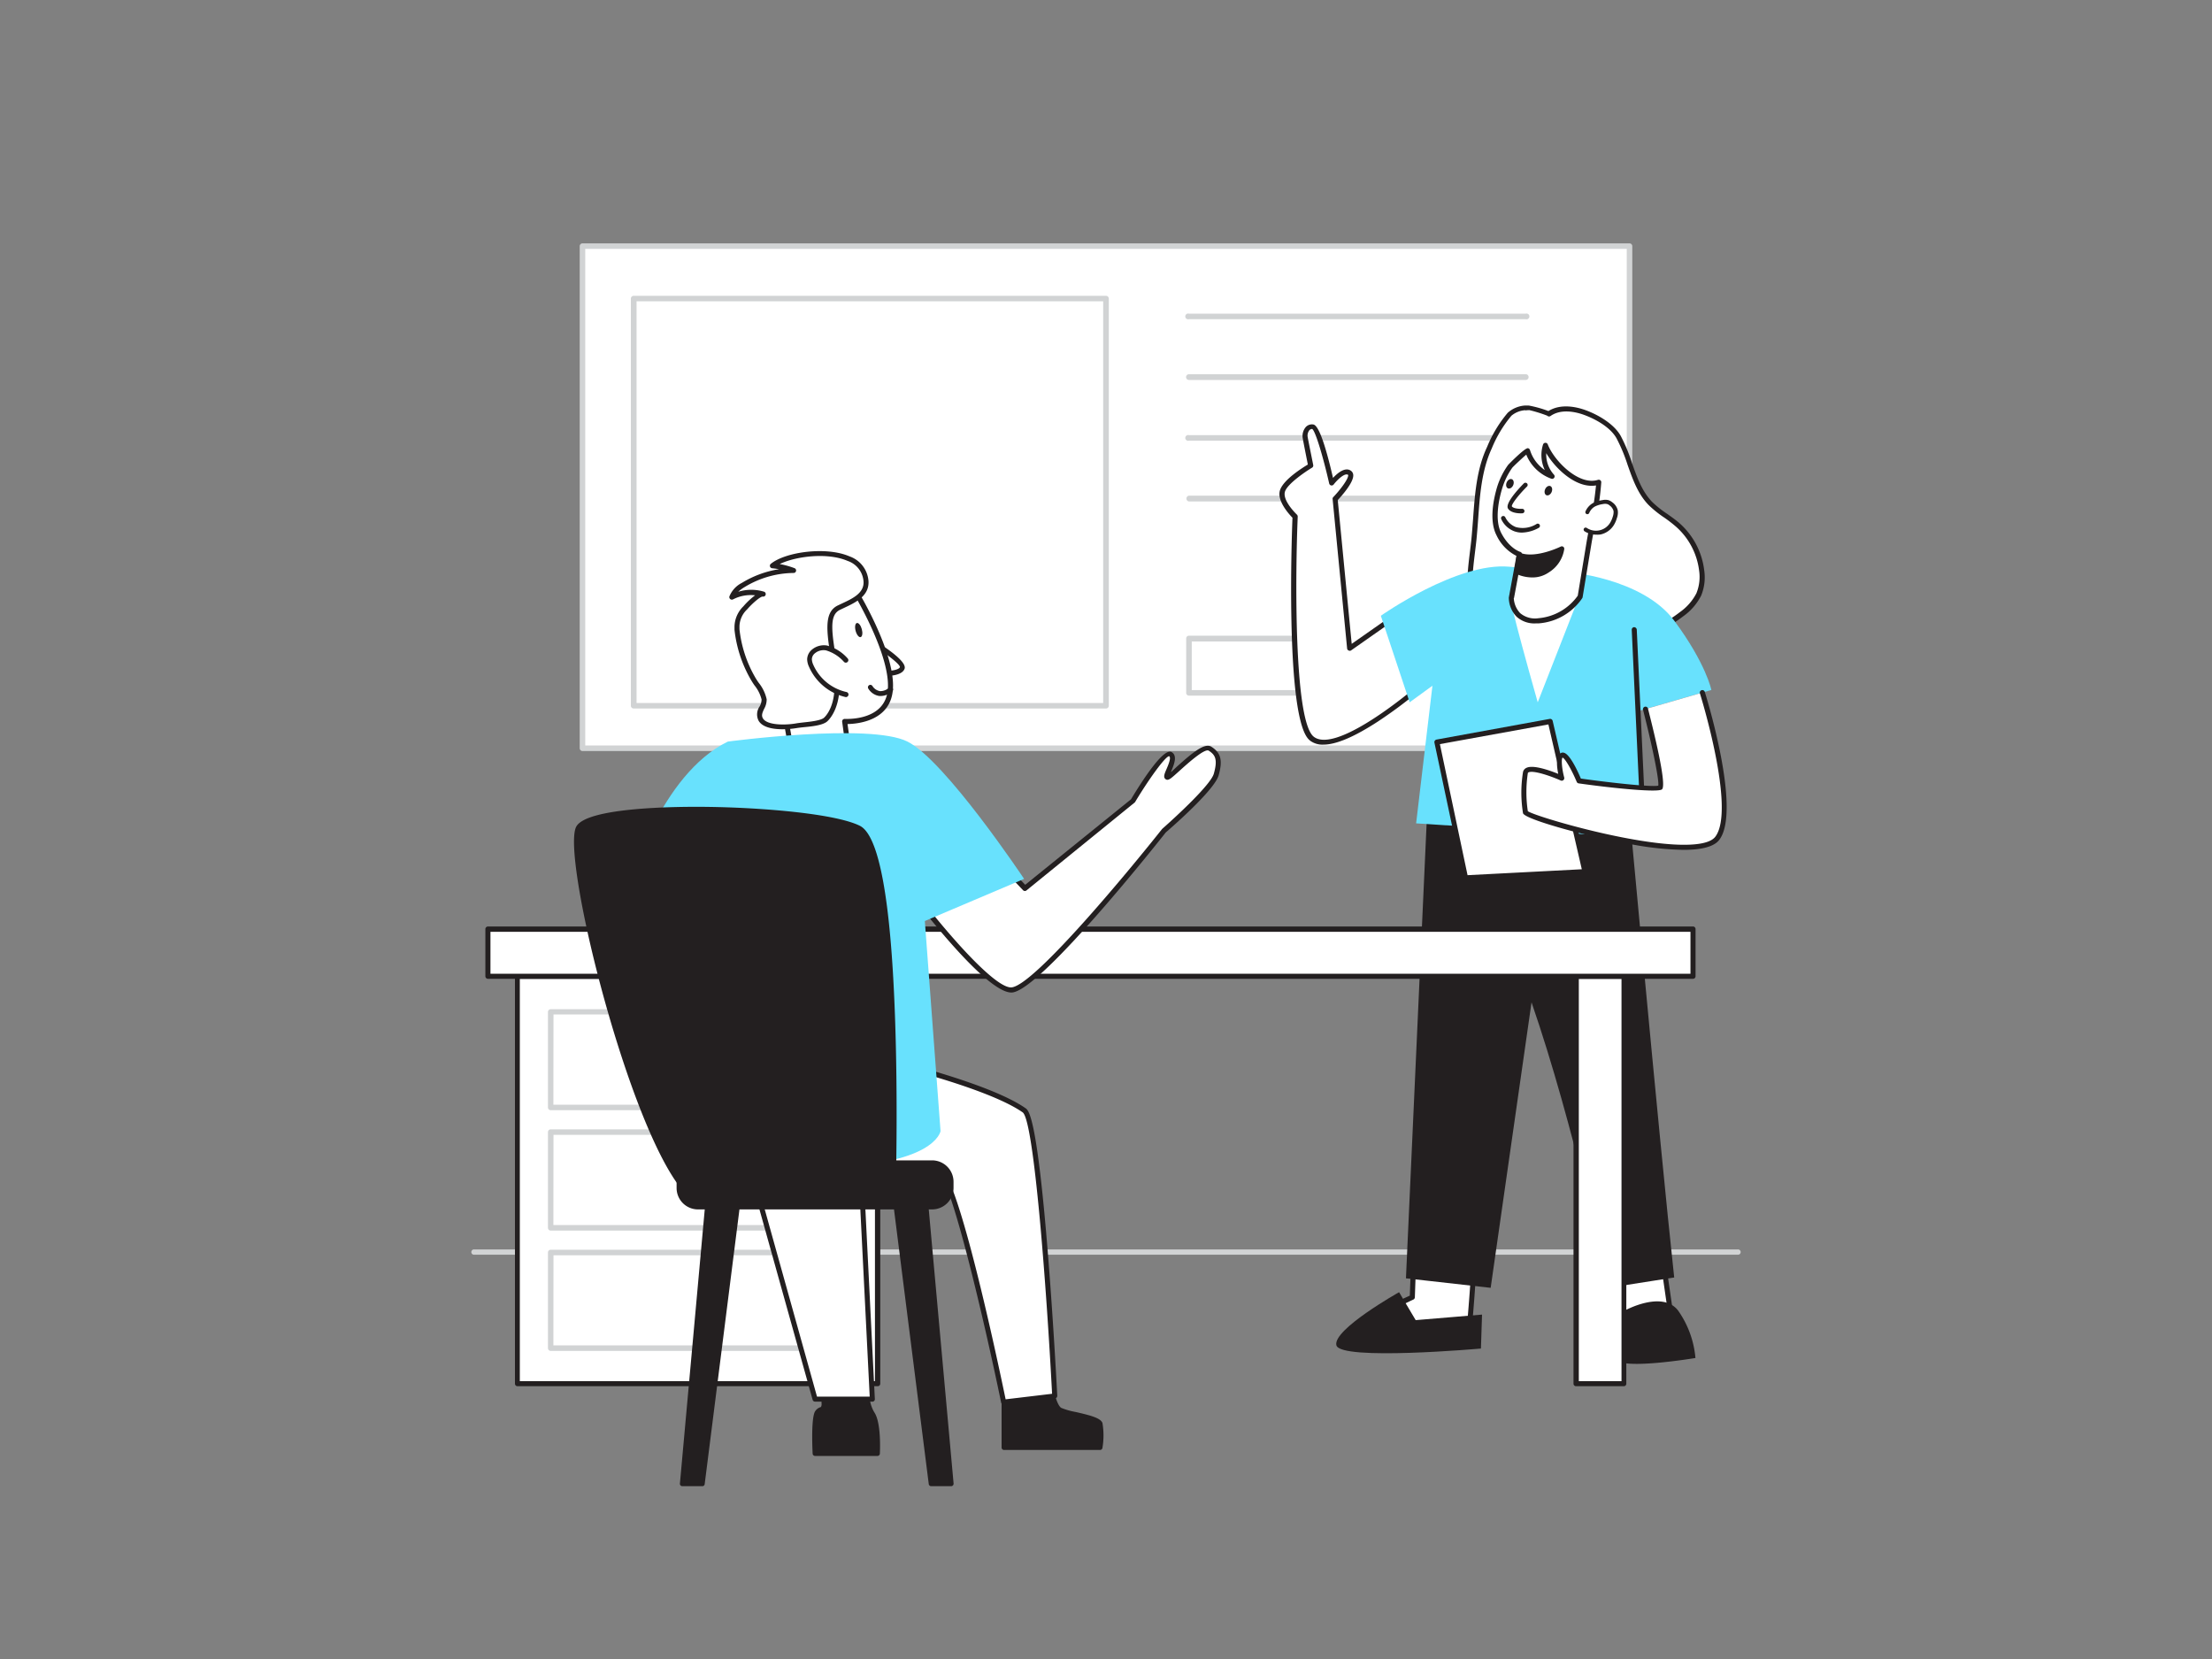 <svg xmlns="http://www.w3.org/2000/svg" viewBox="0 0 400 300"><rect x="0" y="0" width="400" height="300" fill="#808080" stroke="none"/><g id="_121_team_presentation_flatline" data-name="#121_team_presentation_flatline"><rect x="105.33" y="44.51" width="189.33" height="90.8" fill="#fff"/><path d="M294.67,135.81H105.33a.5.5,0,0,1-.5-.5V44.51a.5.5,0,0,1,.5-.5H294.67a.5.5,0,0,1,.5.5v90.8A.5.5,0,0,1,294.67,135.81Zm-188.84-1H294.17V45H105.83Z" fill="#d1d3d4"/><path d="M200,128.12H114.59a.51.51,0,0,1-.51-.51V54a.51.51,0,0,1,.51-.51H200a.51.51,0,0,1,.51.51v73.64A.51.51,0,0,1,200,128.12Zm-84.89-1h84.38V54.48H115.11Z" fill="#d1d3d4"/><path d="M275.91,57.72H215a.52.52,0,1,1,0-1h60.9a.52.52,0,1,1,0,1Z" fill="#d1d3d4"/><path d="M275.91,68.71H215a.52.52,0,0,1-.52-.52.52.52,0,0,1,.52-.52h60.9a.52.52,0,0,1,.52.52A.52.52,0,0,1,275.91,68.71Z" fill="#d1d3d4"/><path d="M275.91,79.69H215a.52.52,0,1,1,0-1h60.9a.52.52,0,0,1,0,1Z" fill="#d1d3d4"/><path d="M270.25,90.68H215a.53.53,0,0,1,0-1.05h55.24a.53.53,0,0,1,0,1.05Z" fill="#d1d3d4"/><path d="M235.31,125.79H215a.5.5,0,0,1-.5-.5v-9.84a.5.5,0,0,1,.5-.5h20.3a.5.5,0,0,1,.5.5v9.84A.5.5,0,0,1,235.31,125.79Zm-19.8-1h19.3V116h-19.3Z" fill="#d1d3d4"/><path d="M314.22,226.89H85.78a.48.48,0,1,1,0-.95H314.22a.48.48,0,1,1,0,.95Z" fill="#d1d3d4"/><path d="M252.43,111.31,244,117.2l-2.62-27s3.74-3.91,2.61-4.75-3.23,1.88-3.23,1.88-2.26-10-3.38-10.19-1.55,1.11-1.41,2,1,5.08,1,5.08-4.37,2.62-5.07,4.48,2.25,4.74,2.25,4.74-1.55,36.67,3.1,40.19S257,124,257,124" fill="#fff"/><path d="M239.31,134.65A3.74,3.74,0,0,1,237,134c-.76-.58-3.08-2.34-3.47-21.78-.18-8.73.13-17.2.19-18.6-.67-.68-2.94-3.2-2.22-5.08s3.94-3.89,5-4.54c-.2-1-.81-4.06-.93-4.78a2.48,2.48,0,0,1,.56-2,1.52,1.52,0,0,1,1.35-.46c.92.11,2.12,3.36,3.57,9.66.82-.88,2.22-2.06,3.27-1.27a1,1,0,0,1,.39.73c.11,1.32-2.07,3.77-2.8,4.55l2.52,26,7.76-5.44a.45.45,0,1,1,.52.74l-8.4,5.89a.43.43,0,0,1-.45,0,.42.42,0,0,1-.26-.37l-2.62-27a.42.42,0,0,1,.12-.36c1.16-1.21,2.76-3.26,2.7-4-.53-.46-1.86.73-2.63,1.72a.46.46,0,0,1-.46.17.46.46,0,0,1-.35-.35c-1-4.41-2.44-9.43-3.07-9.86a.71.71,0,0,0-.5.21,1.57,1.57,0,0,0-.32,1.25c.14.83,1,5,1,5.06a.44.44,0,0,1-.21.48c-1.18.71-4.34,2.85-4.87,4.25s1.38,3.51,2.14,4.25a.5.5,0,0,1,.14.35c-.43,10.13-.74,37,2.91,39.81s15-6,19.14-9.56a.46.46,0,0,1,.64,0,.45.45,0,0,1,0,.64,83.61,83.61,0,0,1-8.17,6.15C244.89,133.26,241.61,134.65,239.31,134.65Z" fill="#231f20"/><path d="M266.42,229.61c.12.81-.68,10.15-.68,10.15s-11.44,2-11.5,1.22-3.46-4.25-3.46-4.25l4.61-2.15.4-11.28Z" fill="#fff"/><path d="M255.18,241.58a2.31,2.31,0,0,1-1.18-.18.6.6,0,0,1-.21-.38,23.3,23.3,0,0,0-3.34-4,.46.46,0,0,1,.13-.73l4.36-2,.4-11a.43.43,0,0,1,.23-.38.47.47,0,0,1,.46,0l10.62,6.32a.45.45,0,0,1,.22.32c.13.82-.54,8.69-.68,10.26a.44.44,0,0,1-.37.41A85.43,85.43,0,0,1,255.18,241.58Zm-.56-.9c1,.16,6-.52,10.69-1.31.29-3.34.68-8.34.67-9.49l-9.76-5.8-.37,10.52a.46.46,0,0,1-.27.4l-4,1.88A19,19,0,0,1,254.62,240.68Z" fill="#231f20"/><polygon points="301.08 230.42 302.75 241.97 295.17 241.97 290.73 229.61 301.08 230.42" fill="#fff"/><path d="M302.75,242.43h-7.58a.45.45,0,0,1-.43-.3l-4.44-12.36a.49.49,0,0,1,.07-.44.43.43,0,0,1,.4-.17l10.35.8a.46.46,0,0,1,.41.39l1.67,11.56a.44.44,0,0,1-.11.36A.43.43,0,0,1,302.75,242.43Zm-7.26-.91h6.73l-1.54-10.67-9.28-.73Z" fill="#231f20"/><path d="M275.75,73.72a7,7,0,0,1,.78,0,17.65,17.65,0,0,1,3.53,1.18c1.83-1.28,4.34-1,6.45-.29s5,2.36,6.18,4.47c2.19,3.86,2.64,8.73,5.71,11.93,1.46,1.53,3.39,2.52,5,3.9a13.09,13.09,0,0,1,4.35,8.23,8.27,8.27,0,0,1-.52,4.38,9.78,9.78,0,0,1-3.08,3.54c-5.34,4.13-12.15,5.74-18.73,7.25a21.1,21.1,0,0,1-8,.79,15,15,0,0,1-5.2-2,13.88,13.88,0,0,1-5-4.58c-2.44-4-1.13-10.42-.68-14.88.57-5.54.42-11.47,2.8-16.63A24.14,24.14,0,0,1,273,74.89,4.7,4.7,0,0,1,275.75,73.72Z" fill="#fff"/><path d="M279.28,119.66a12.45,12.45,0,0,1-1.93-.15,15.55,15.55,0,0,1-5.36-2.08,14.12,14.12,0,0,1-5.17-4.73c-2.15-3.56-1.51-8.81-1-13,.09-.75.18-1.46.25-2.13.12-1.24.21-2.49.31-3.74.31-4.4.64-9,2.53-13a23,23,0,0,1,3.74-6.19,5.24,5.24,0,0,1,3-1.3h0a7.86,7.86,0,0,1,.83,0A20.35,20.35,0,0,1,280,74.33c2.28-1.41,5.12-.73,6.64-.19,2.29.82,5.19,2.48,6.43,4.67a30.12,30.12,0,0,1,2.07,5c.92,2.59,1.78,5,3.57,6.9a18.55,18.55,0,0,0,2.78,2.22c.73.52,1.49,1.05,2.18,1.65a13.52,13.52,0,0,1,4.5,8.51,8.7,8.7,0,0,1-.55,4.62,10.27,10.27,0,0,1-3.22,3.72c-5.52,4.27-12.63,5.9-18.91,7.34A27.86,27.86,0,0,1,279.28,119.66ZM275.8,74.18a4.3,4.3,0,0,0-2.49,1,22.42,22.42,0,0,0-3.56,5.93c-1.82,3.94-2.14,8.4-2.45,12.72-.09,1.27-.19,2.53-.31,3.77-.07.68-.16,1.4-.25,2.15-.5,4.08-1.13,9.16.86,12.45a13.33,13.33,0,0,0,4.85,4.41,14.51,14.51,0,0,0,5,2c2.61.41,5.38-.22,7.82-.78,6.18-1.42,13.19-3,18.55-7.17a9.49,9.49,0,0,0,2.94-3.37,7.84,7.84,0,0,0,.49-4.14,12.66,12.66,0,0,0-4.2-7.93A25.3,25.3,0,0,0,301,93.63a19.5,19.5,0,0,1-2.91-2.34c-1.93-2-2.86-4.66-3.77-7.23a29.84,29.84,0,0,0-2-4.8c-1.11-2-3.8-3.49-5.94-4.26-1.4-.5-4.06-1.14-6,.23a.46.46,0,0,1-.59-.06,24.69,24.69,0,0,0-3.21-1c-.22,0-.47,0-.72.05Z" fill="#231f20"/><polygon points="260.9 144.52 268.61 104.05 290.81 105.82 290.73 140.51 260.9 144.52" fill="#fff"/><path d="M260.9,145a.47.47,0,0,1-.33-.14.45.45,0,0,1-.12-.4L268.16,104a.47.47,0,0,1,.49-.37l22.2,1.77a.47.47,0,0,1,.42.46l-.08,34.7a.46.46,0,0,1-.4.45L261,145ZM269,104.54,261.47,144l28.81-3.87.07-33.87Z" fill="#231f20"/><path d="M293.9,138.88s6.15,67.4,8.85,92.13l-11.94,1.87s-6.15-29.37-13.86-51.62l-7.39,51.62-15.32-1.72,4.12-90.65Z" fill="#231f20"/><path d="M309.47,124.77s-.93-4.72-6.69-12.5-19.36-8.86-19.68-8.86c.32,0,5.9.55-10.16-.93-9.44-.87-23.24,8.87-23.24,8.87L254.91,127l4.12-3-2.95,24.89,41.19,2.67-1.35-22.88ZM278.07,127c-4.75-16.77-5.13-19.42-5.13-19.63l12.62.5Z" fill="#68e1fd"/><path d="M274.74,100.23s-1.45,7.84-1.45,7.84-.08,4.56,5,4.18a10.09,10.09,0,0,0,7.48-4.36q.81-4.86,1.6-9.7c.6-3.6,1.58-7.37,1.77-11-3.79,1.21-8.46-3.57-9.65-6.68a5.84,5.84,0,0,0,1.21,5.62,7.21,7.21,0,0,1-4.48-4.64,27.54,27.54,0,0,0-3.13,2.82,13.8,13.8,0,0,0-1.9,3.87c-.73,2.42-1.36,6-.14,8.41C272.62,99.65,274.74,100.23,274.74,100.23Z" fill="#fff"/><path d="M277.68,112.73a4.77,4.77,0,0,1-3.42-1.2,5,5,0,0,1-1.42-3.47c.92-5,1.26-6.87,1.38-7.54a7.89,7.89,0,0,1-3.6-3.72c-1.46-2.8-.41-7,.11-8.75a14,14,0,0,1,2-4s3-3.09,3.57-3a.48.48,0,0,1,.37.33A6.79,6.79,0,0,0,279.35,85a6.29,6.29,0,0,1-.32-4.61.46.46,0,0,1,.42-.32.45.45,0,0,1,.44.3c1.11,2.91,5.6,7.52,9.08,6.4a.46.46,0,0,1,.42.08.43.43,0,0,1,.17.38,53.38,53.38,0,0,1-1.12,7.6c-.23,1.16-.46,2.31-.65,3.45l-1.6,9.7a.49.49,0,0,1-.06.17,10.44,10.44,0,0,1-7.84,4.57Zm-3.94-4.58a4.26,4.26,0,0,0,1.15,2.72,4.18,4.18,0,0,0,3.33.92,9.73,9.73,0,0,0,7.09-4.07l1.58-9.61c.19-1.14.42-2.3.65-3.47a60.63,60.63,0,0,0,1.07-6.86c-3.48.59-7.26-2.9-9-5.83A5.43,5.43,0,0,0,281,85.83a.45.45,0,0,1-.49.73A7.68,7.68,0,0,1,276,82.21c-.78.66-2.34,2.13-2.53,2.37a12.9,12.9,0,0,0-1.83,3.74c-.48,1.59-1.47,5.56-.17,8.06,1.49,2.85,3.41,3.4,3.43,3.41a.46.46,0,0,1,.33.53c0,.11-1.43,7.72-1.45,7.83Z" fill="#231f20"/><path d="M287,92.58a2.81,2.81,0,0,1,1.18-1.32,5,5,0,0,1,1.61-.51,2,2,0,0,1,.92,0,1.57,1.57,0,0,1,.56.32,2.17,2.17,0,0,1,.85,1.23,2.54,2.54,0,0,1-.15,1.22,5,5,0,0,1-.53,1.24,3.42,3.42,0,0,1-4.73,1" fill="#fff"/><path d="M288.6,96.68a3.82,3.82,0,0,1-2.07-.61.37.37,0,0,1-.1-.5.36.36,0,0,1,.5-.11,3,3,0,0,0,4.22-.91,4.64,4.64,0,0,0,.5-1.15,2.35,2.35,0,0,0,.13-1,1.83,1.83,0,0,0-.71-1,1.19,1.19,0,0,0-.44-.25,1.64,1.64,0,0,0-.76,0,4.67,4.67,0,0,0-1.49.46,2.43,2.43,0,0,0-1,1.15.36.36,0,0,1-.67-.28,3.18,3.18,0,0,1,1.33-1.5,5.16,5.16,0,0,1,1.73-.54,2.31,2.31,0,0,1,1.08,0,2.14,2.14,0,0,1,.69.38,2.45,2.45,0,0,1,1,1.46,2.79,2.79,0,0,1-.15,1.39,5.11,5.11,0,0,1-.58,1.32,3.77,3.77,0,0,1-2.38,1.66A4,4,0,0,1,288.6,96.68Z" fill="#231f20"/><path d="M274.3,103.35s3.05,1.52,5.53-.19a5.61,5.61,0,0,0,2.61-3.92s-4.63,2.31-7.71,1.15Z" fill="#231f20"/><path d="M277.1,104.42a7.11,7.11,0,0,1-3-.68.43.43,0,0,1-.24-.45l.42-3a.43.43,0,0,1,.22-.32.42.42,0,0,1,.38,0c2.86,1.08,7.3-1.11,7.35-1.13a.44.44,0,0,1,.64.42,6,6,0,0,1-2.8,4.25A5.16,5.16,0,0,1,277.1,104.42Zm-2.31-1.34a5.3,5.3,0,0,0,4.79-.28,5.66,5.66,0,0,0,2.23-2.8c-1.4.58-4.34,1.58-6.72,1Z" fill="#231f20"/><path d="M275.85,87.7s-3.29,3.27-2.82,4,2.24.68,2.24.68" fill="#fff"/><path d="M275.06,92.83c-.56,0-1.89-.08-2.37-.88S274,89,275.56,87.41a.41.41,0,0,1,.57,0,.4.4,0,0,1,0,.57c-1.52,1.51-2.8,3.18-2.74,3.58.24.4,1.36.48,1.86.45a.41.41,0,0,1,.42.38.4.4,0,0,1-.38.43Z" fill="#231f20"/><ellipse cx="280.02" cy="88.74" rx="0.9" ry="0.64" transform="translate(86.61 309.83) rotate(-66.41)" fill="#231f20"/><ellipse cx="273.06" cy="87.5" rx="0.9" ry="0.64" transform="translate(83.58 302.71) rotate(-66.41)" fill="#231f20"/><path d="M271.84,93.71s1.59,3.81,6.23,1.38" fill="#fff"/><path d="M275.22,96.31a4,4,0,0,1-1.39-.24,4.22,4.22,0,0,1-2.36-2.21.39.39,0,0,1,.21-.52.4.4,0,0,1,.53.21,3.54,3.54,0,0,0,1.9,1.76,4.72,4.72,0,0,0,3.77-.57.4.4,0,0,1,.55.17.41.41,0,0,1-.17.54A6.65,6.65,0,0,1,275.22,96.31Z" fill="#231f20"/><line x1="297.27" y1="151.59" x2="295.52" y2="113.87" fill="#fff"/><path d="M297.27,152.05a.46.46,0,0,1-.45-.44l-1.75-37.72a.46.46,0,0,1,.43-.48.5.5,0,0,1,.48.44l1.75,37.72a.47.47,0,0,1-.44.48Z" fill="#231f20"/><path d="M293.79,237s6.8-3.76,9.67,0a17.51,17.51,0,0,1,3.13,8.57s-14.3,2.39-14.41,0S293.79,237,293.79,237Z" fill="#231f20"/><path d="M253,233.67l3,5.05,12-1-.2,6.14s-25.44,2.26-26.14-.59S253,233.67,253,233.67Z" fill="#231f20"/><polygon points="280.32 130.44 259.84 134.19 265.05 158.74 286.63 157.61 280.32 130.44" fill="#fff"/><path d="M265.05,159.2a.46.46,0,0,1-.45-.37l-5.21-24.54a.48.48,0,0,1,.07-.35.52.52,0,0,1,.3-.2L280.24,130a.47.47,0,0,1,.53.35l6.31,27.17a.47.47,0,0,1-.08.38.46.46,0,0,1-.34.18l-21.59,1.13Zm-4.67-24.64,5,23.7,20.66-1.07L280,131Z" fill="#231f20"/><path d="M297.58,128.22s3.41,13.44,2.66,14.19-14.68-1.2-14.68-1.2-2.16-5.18-3.12-4.62,0,4.13,0,4.13-6.2-2.77-6.59-1a23.08,23.08,0,0,0,0,7.2c.37,1.13,30.73,9.86,34.67,4.68s-2.7-26.34-2.7-26.34" fill="#fff"/><path d="M304.44,153.68a54.84,54.84,0,0,1-8.86-.9c-7.82-1.31-19.78-4.56-20.17-5.72a23.2,23.2,0,0,1,0-7.45,1.08,1.08,0,0,1,.6-.75c1.22-.62,4.21.45,5.77,1.08-.26-1.27-.48-3.21.43-3.74a.74.74,0,0,1,.66-.06c1.08.36,2.47,3.39,3,4.65,6.18.86,12.91,1.55,14,1.28.18-1.12-1.23-7.75-2.76-13.73a.46.46,0,0,1,.89-.23c2.31,9.08,3.17,14,2.55,14.62s-8.61-.16-15.07-1.07a.45.45,0,0,1-.36-.28c-.93-2.22-2.13-4.27-2.56-4.38-.25.18-.15,1.94.3,3.6a.47.47,0,0,1-.15.47.46.46,0,0,1-.48.07c-1.92-.86-5-1.89-5.83-1.47-.09.05-.11.09-.12.14a23,23,0,0,0,0,6.88c1.42,1,21,6.78,30.07,6,2-.17,3.26-.64,3.83-1.38,3.75-4.93-2.71-25.71-2.78-25.92a.46.46,0,0,1,.88-.28c.27.88,6.66,21.45,2.62,26.76C310,153.07,307.81,153.68,304.44,153.68Z" fill="#231f20"/><rect x="285.04" y="176.53" width="8.63" height="73.68" fill="#fff"/><path d="M293.67,250.67H285a.46.46,0,0,1-.46-.45V176.53a.46.46,0,0,1,.46-.45h8.63a.45.45,0,0,1,.46.45v73.69A.45.45,0,0,1,293.67,250.67Zm-8.17-.91h7.72V177H285.5Z" fill="#231f20"/><rect x="93.58" y="176.53" width="65.14" height="73.68" fill="#fff"/><path d="M158.72,250.67H93.58a.46.46,0,0,1-.46-.45V176.53a.46.46,0,0,1,.46-.45h65.14a.46.46,0,0,1,.46.45v73.69A.46.46,0,0,1,158.72,250.67ZM94,249.76h64.22V177H94Z" fill="#231f20"/><path d="M153.07,200.76H99.59a.5.5,0,0,1-.5-.5V183a.5.5,0,0,1,.5-.5h53.48a.5.5,0,0,1,.5.5v17.31A.5.5,0,0,1,153.07,200.76Zm-53-1h52.48V183.45H100.09Z" fill="#d1d3d4"/><path d="M153.07,222.53H99.59a.5.5,0,0,1-.5-.5V204.72a.5.5,0,0,1,.5-.5h53.48a.5.5,0,0,1,.5.5V222A.5.5,0,0,1,153.07,222.53Zm-53-1h52.48V205.22H100.09Z" fill="#d1d3d4"/><path d="M153.07,244.29H99.59a.5.5,0,0,1-.5-.5v-17.3a.5.5,0,0,1,.5-.5h53.48a.5.5,0,0,1,.5.5v17.3A.5.5,0,0,1,153.07,244.29Zm-53-1h52.48V227H100.09Z" fill="#d1d3d4"/><rect x="88.23" y="168.03" width="217.93" height="8.5" fill="#fff"/><path d="M306.16,177H88.23a.47.47,0,0,1-.46-.46V168a.47.47,0,0,1,.46-.46H306.16a.46.46,0,0,1,.45.46v8.5A.46.46,0,0,1,306.16,177Zm-217.47-.91h217v-7.59h-217Z" fill="#231f20"/><path d="M218.81,135.42c-1.55-1-7.18,5.35-7.74,5.19s1.83-3.5.56-4.21-6.76,8.45-6.76,8.45l-19.52,15.77-8.07-8.52-12.21,9.31s13.76,18.27,18,17.6c5.34-.84,27.42-28.81,27.42-28.81s8.72-7.6,9.43-10.12S220.36,136.4,218.81,135.42Z" fill="#fff"/><path d="M182.88,179.48c-4.63,0-16.78-15.94-18.18-17.79a.46.46,0,0,1,.09-.64L177,151.73a.46.46,0,0,1,.61.05l7.78,8.22,19.13-15.46c2.61-4.33,6-9.29,7.33-8.54,1.14.63.44,2.29-.07,3.5,0,0,0,.07,0,.11l1-.94c2.81-2.53,5.06-4.41,6.27-3.64h0c1.73,1.11,2.08,2.46,1.32,5.17s-8.67,9.56-9.57,10.34c-.85,1.09-22.19,28.06-27.65,28.92A1.32,1.32,0,0,1,182.88,179.48Zm-17.18-18c5.5,7.24,14.46,17.52,17.31,17.06,4.25-.67,21-20.9,27.14-28.64,2.45-2.16,8.8-8,9.35-10,.72-2.57.27-3.39-.93-4.16h0c-.73-.45-3.84,2.35-5.17,3.55-1.63,1.47-2,1.82-2.46,1.7a.74.74,0,0,1-.35-.3c-.17-.36,0-.8.35-1.61s.89-2.11.47-2.34c-.75.09-3.79,4.36-6.14,8.28a.43.43,0,0,1-.11.12L185.64,161a.46.46,0,0,1-.62,0l-7.79-8.22Z" fill="#231f20"/><path d="M157.85,116.16s5.71,3.56,5.29,4.63-3.14,1-3.14,1" fill="#fff"/><path d="M160.21,122.23H160a.45.45,0,0,1-.43-.46.44.44,0,0,1,.45-.43c1,0,2.52-.18,2.72-.71,0-.5-2.38-2.39-5.11-4.1a.44.44,0,0,1,.46-.75c2.75,1.71,5.93,4,5.48,5.17S161,122.23,160.21,122.23Z" fill="#231f20"/><path d="M155,107.47s6.54,10.92,6,17.21-8.27,5.79-8.27,5.79l1.07,7.77s-10.25.42-10.25,0-3.81-19.68-3.56-25S152,106,155,107.47Z" fill="#fff"/><path d="M146.58,138.89c-3,0-3.22-.19-3.33-.29a.53.53,0,0,1-.15-.36c0-.1-.18-1-.38-2.15-1-5.56-3.38-18.56-3.18-22.85.08-1.67,1.2-3.18,3.23-4.37,3.9-2.29,10.19-2.91,12.41-1.8a.42.42,0,0,1,.18.17c.27.45,6.61,11.12,6.1,17.47-.44,5.64-6.34,6.19-8.2,6.22l1,7.25a.47.47,0,0,1-.11.36.5.5,0,0,1-.33.16C150.43,138.84,148.13,138.89,146.58,138.89Zm-2.61-1c1.05.14,5.34.06,9.32-.09l-1-7.28a.45.45,0,0,1,.11-.37.51.51,0,0,1,.37-.15c.3,0,7.33.39,7.78-5.37s-5.2-15.61-5.9-16.81c-1.91-.81-7.73-.33-11.42,1.83-1.22.72-2.69,1.93-2.77,3.63-.2,4.18,2.24,17.59,3.16,22.63C143.82,137,143.92,137.61,144,137.9Z" fill="#231f20"/><path d="M133.28,113.86c0-.19,0-.38,0-.57a4.78,4.78,0,0,1,1.49-3.34c.45-.51,2.52-2.71,3.3-2.46a7.55,7.55,0,0,0-5.71.48,4.26,4.26,0,0,1,2.06-2.19,17.9,17.9,0,0,1,9.07-2.62,15,15,0,0,0-3.79-.86c3.41-2.81,16.49-3.91,16.91,2.78.18,2.76-2.89,3.77-4.93,4.79-2.31,1.16-1.73,4.63-.58,11.25s-1.83,9-1.83,9c-1,.78-4,.86-5.21,1.07-1.62.29-5.49.53-6.46-1.09-.8-1.32.7-2.39.6-3.66s-1.57-2.9-2.15-4A22,22,0,0,1,133.28,113.86Z" fill="#fff"/><path d="M141.54,131.87c-1.65,0-3.61-.28-4.35-1.52a2.5,2.5,0,0,1,.16-2.58,2.62,2.62,0,0,0,.37-1.28,6.63,6.63,0,0,0-1.29-2.56,14.69,14.69,0,0,1-.81-1.3,23,23,0,0,1-2.8-8.75h0c0-.19,0-.39,0-.59a5.29,5.29,0,0,1,1.6-3.64,13.34,13.34,0,0,1,2.13-2,7,7,0,0,0-4,.74.46.46,0,0,1-.5-.06.47.47,0,0,1-.15-.48,4.73,4.73,0,0,1,2.26-2.45,18.31,18.31,0,0,1,6.72-2.47c-.41-.07-.83-.13-1.24-.17a.45.45,0,0,1-.4-.32.44.44,0,0,1,.15-.48c2.61-2.15,10-3.19,14.23-1.35a5.13,5.13,0,0,1,3.43,4.45c.17,2.71-2.34,3.89-4.36,4.84l-.82.39c-2,1-1.52,4-.34,10.76s-1.86,9.34-2,9.45c-.83.66-2.69.86-4.19,1-.49.05-.92.1-1.23.15A15.88,15.88,0,0,1,141.54,131.87Zm-7.81-18a22.06,22.06,0,0,0,2.7,8.38,12.6,12.6,0,0,0,.76,1.21,7.24,7.24,0,0,1,1.45,3,3.48,3.48,0,0,1-.47,1.74c-.33.72-.52,1.19-.2,1.72.73,1.22,3.94,1.25,6,.89.33-.06.78-.11,1.29-.17,1.24-.13,3.1-.33,3.71-.82.11-.09,2.76-2.35,1.67-8.58-1.17-6.71-1.82-10.41.83-11.74l.85-.4c1.85-.87,4-1.86,3.83-4a4.23,4.23,0,0,0-2.88-3.67c-3.67-1.59-9.45-.82-12.27.57a15.2,15.2,0,0,1,2.64.73.45.45,0,0,1-.16.88,17.32,17.32,0,0,0-8.83,2.55,6.43,6.43,0,0,0-1.15.85,7.93,7.93,0,0,1,4.7,0h0a.46.46,0,0,1-.28.87c-.35-.05-1.76,1.1-2.82,2.32a4.37,4.37,0,0,0-1.38,3c0,.19,0,.37,0,.55Z" fill="#231f20"/><path d="M152.94,119.37a7.19,7.19,0,0,0-3.49-2.2c-1.37-.25-3,.66-3,2a3,3,0,0,0,.31,1.2,9.1,9.1,0,0,0,6.36,5.19" fill="#fff"/><path d="M153.07,126.07H153a9.55,9.55,0,0,1-6.69-5.46,3.46,3.46,0,0,1-.35-1.38,2.35,2.35,0,0,1,.89-1.78,3.37,3.37,0,0,1,2.7-.72,7.6,7.6,0,0,1,3.72,2.32.45.45,0,0,1,0,.65.46.46,0,0,1-.64,0,7,7,0,0,0-3.26-2.09,2.46,2.46,0,0,0-2,.52,1.43,1.43,0,0,0-.56,1.09,2.74,2.74,0,0,0,.26,1,8.61,8.61,0,0,0,6,4.92.46.46,0,0,1-.1.91Z" fill="#231f20"/><path d="M156.84,251.5a6.61,6.61,0,0,0,.9,4.15c1.24,1.83.95,7.19.95,7.19h-11.3s-.31-6.5.4-7.42,1-.15,1.21-1.29a13.09,13.09,0,0,0-.58-3.91Z" fill="#231f20"/><path d="M158.69,263.28h-11.3a.44.44,0,0,1-.44-.42c-.08-1.56-.26-6.73.49-7.71a1.79,1.79,0,0,1,.95-.7c.07,0,.12-.09.18-.4a12.4,12.4,0,0,0-.57-3.71.44.44,0,0,1,.49-.56l8.42,1.28a.45.45,0,0,1,.37.5,6.13,6.13,0,0,0,.83,3.84c1.3,1.94,1,7.24,1,7.46A.44.44,0,0,1,158.69,263.28Zm-10.88-.88h10.46c0-1.7,0-5.22-.89-6.5a6.9,6.9,0,0,1-1-4L149,250.75a10.75,10.75,0,0,1,.42,3.47c-.15.74-.38.94-.78,1.07a.92.92,0,0,0-.52.4C147.78,256.16,147.69,259.45,147.81,262.4Z" fill="#231f20"/><path d="M190,250.64s.53,3.57,1.69,4.28,6.85,1.28,7.28,2.56a13.58,13.58,0,0,1,0,4.28H181.56V249.54Z" fill="#231f20"/><path d="M198.94,262.2H181.56a.44.44,0,0,1-.44-.44V249.54a.43.43,0,0,1,.5-.43l8.4,1.1a.43.43,0,0,1,.38.37c.2,1.3.78,3.52,1.49,4a12.69,12.69,0,0,0,2.62.75c2.72.62,4.53,1.1,4.85,2a13.59,13.59,0,0,1,0,4.48A.44.44,0,0,1,198.94,262.2ZM182,261.32h16.55a11.17,11.17,0,0,0,0-3.7c-.18-.56-2.8-1.15-4.2-1.47a12.66,12.66,0,0,1-2.89-.86c-1.11-.68-1.67-3.28-1.85-4.25l-7.58-1Z" fill="#231f20"/><polygon points="157.74 253 147.39 253 133.81 204.39 155.08 199.83 157.74 253" fill="#fff"/><path d="M157.74,253.46H147.39a.45.45,0,0,1-.44-.33l-13.58-48.62a.45.45,0,0,1,0-.36.49.49,0,0,1,.3-.21L155,199.38a.42.42,0,0,1,.37.09.44.44,0,0,1,.18.33L158.2,253a.48.48,0,0,1-.13.34A.44.44,0,0,1,157.74,253.46Zm-10-.91h9.53l-2.61-52.16-20.27,4.34Z" fill="#231f20"/><path d="M157.17,191.09s21,4.75,28,9.69c3,2.11,5.54,51.66,5.54,51.66l-9.25,1.13s-8.35-40.44-11.58-41.77-20.33-.76-20.33-.76S144.06,196.24,157.17,191.09Z" fill="#fff"/><path d="M181.48,254a.45.45,0,0,1-.44-.36c-3.21-15.55-9.13-40.54-11.31-41.44-3.11-1.28-20-.73-20.14-.73a.48.48,0,0,1-.45-.3c0-.15-5.51-15.27,7.86-20.53a.5.5,0,0,1,.27,0c.86.2,21.13,4.83,28.18,9.76.57.4,2.07,1.45,4.1,27,1,12.51,1.63,24.92,1.64,25a.46.46,0,0,1-.4.47L181.54,254Zm-24.06-43.56c5,0,10.84.17,12.65.91,3.23,1.33,10.19,34,11.78,41.69l8.4-1c-1-19.1-3.27-49.45-5.32-50.89-6.61-4.62-25.9-9.16-27.72-9.58a12.33,12.33,0,0,0-8.3,11.45,21.74,21.74,0,0,0,1,7.55C150.92,210.54,154,210.46,157.42,210.46Z" fill="#231f20"/><path d="M131.62,134.1s25.65-3.42,32.48,0,21.09,24.83,21.09,24.83l-17.95,7.62,2.84,38S169,211,148.05,211s-21-2.57-21-2.57-4.84-29.63-3.13-45.59l-10-3.13S119.37,140.08,131.62,134.1Z" fill="#68e1fd"/><rect x="122.79" y="210.28" width="49.2" height="7.98" rx="3.43" transform="translate(294.78 428.53) rotate(-180)" fill="#231f20"/><path d="M168.56,218.7H126.21a3.87,3.87,0,0,1-3.86-3.87V213.7a3.87,3.87,0,0,1,3.86-3.87h42.35a3.88,3.88,0,0,1,3.87,3.87v1.13A3.88,3.88,0,0,1,168.56,218.7Zm-42.35-8a3,3,0,0,0-3,3v1.13a3,3,0,0,0,3,3h42.35a3,3,0,0,0,3-3V213.7a3,3,0,0,0-3-3Z" fill="#231f20"/><polygon points="167.24 215.88 171.99 268.31 168.38 268.31 161.54 214.26 167.24 215.88" fill="#231f20"/><path d="M172,268.75h-3.61a.44.44,0,0,1-.44-.38l-6.84-54.05a.44.44,0,0,1,.15-.39.44.44,0,0,1,.41-.09l5.7,1.62a.44.44,0,0,1,.32.38l4.75,52.43a.45.45,0,0,1-.44.48Zm-3.22-.88h2.74l-4.68-51.65-4.77-1.35Z" fill="#231f20"/><polygon points="128.11 215.88 123.36 268.31 126.97 268.31 133.81 214.26 128.11 215.88" fill="#231f20"/><path d="M127,268.75h-3.61a.45.45,0,0,1-.33-.14.47.47,0,0,1-.11-.34l4.75-52.43a.42.42,0,0,1,.32-.38l5.69-1.62a.43.43,0,0,1,.41.09.44.44,0,0,1,.15.39l-6.84,54.05A.42.42,0,0,1,127,268.75Zm-3.13-.88h2.74l6.7-53-4.76,1.35Z" fill="#231f20"/><path d="M161,124.68a2.32,2.32,0,0,1-3.66-.42" fill="#fff"/><path d="M159.25,125.86l-.22,0a2.82,2.82,0,0,1-2-1.32.45.45,0,0,1,.11-.62.44.44,0,0,1,.61.11,2,2,0,0,0,1.4.95,2.36,2.36,0,0,0,1.59-.6.45.45,0,0,1,.63,0,.44.44,0,0,1,0,.63A3.24,3.24,0,0,1,159.25,125.86Z" fill="#231f20"/><ellipse cx="155.29" cy="113.93" rx="0.58" ry="1.32" transform="translate(-24.2 44.08) rotate(-15)" fill="#231f20"/><path d="M161.54,214.26s1.67-60.59-6.25-64.53-48.19-5.07-50.72,0,8.8,50.72,18.22,64Z" fill="#231f20"/><path d="M161.54,214.71h0l-38.75-.57a.44.44,0,0,1-.35-.18c-9.69-13.64-20.86-59.21-18.26-64.43,1.81-3.61,18.63-3.69,23.74-3.62,10.22.13,23.21,1.25,27.57,3.42,3.44,1.72,5.58,13.2,6.34,34.13.57,15.48.17,30.67.16,30.82A.44.44,0,0,1,161.54,214.71ZM123,213.27l38.09.55c.45-17.09.22-60.59-6-63.7-7.61-3.78-47.76-4.94-50.13-.19S113.65,199.81,123,213.27Z" fill="#231f20"/></g></svg>